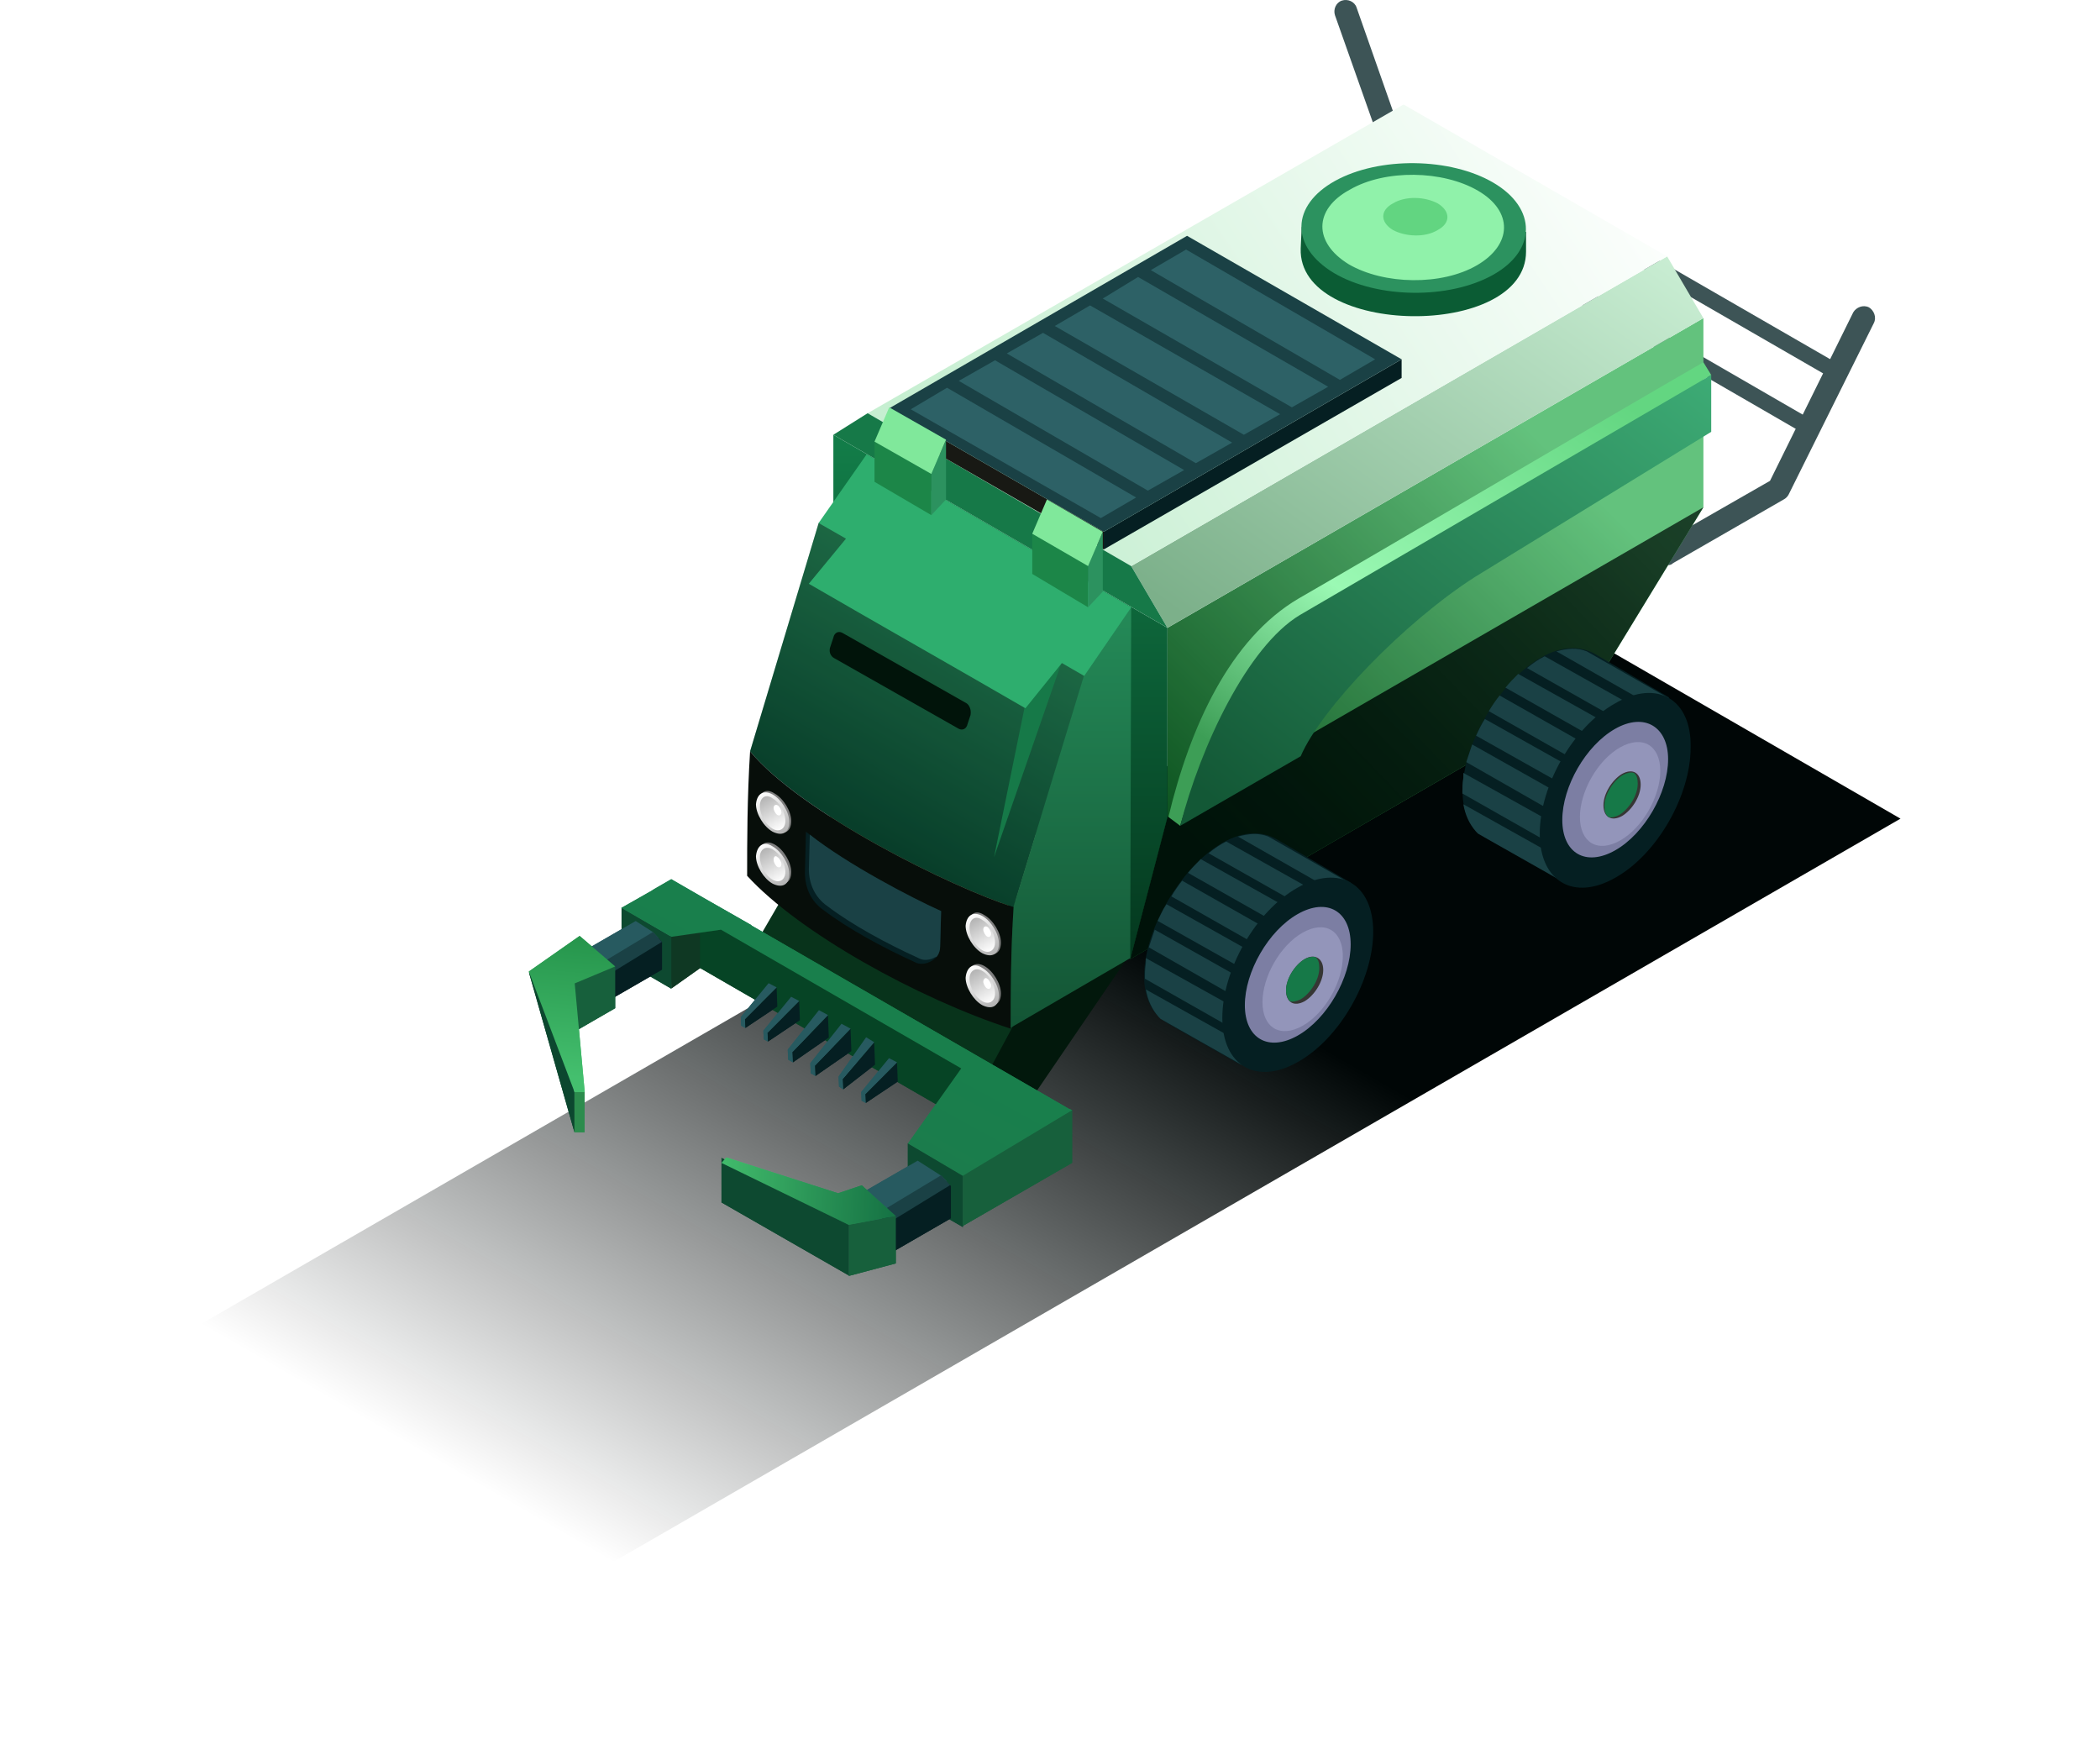 <svg width="346" height="290" viewBox="0 0 346 290" fill="none" xmlns="http://www.w3.org/2000/svg">
<g filter="url(#filter0_f)">
<rect width="78.417" height="245.047" transform="matrix(0.866 0.5 -0.866 0.5 245.221 95.658)" fill="url(#paint0_linear)"/>
</g>
<path d="M186.835 156.233L170.025 180.888L125.197 154.271L137.805 137.181L186.835 156.233Z" fill="#02180C"/>
<path d="M173.788 156.233L160.536 180.888L125.197 154.271L135.136 137.181L173.788 156.233Z" fill="#08331B"/>
<path d="M302.607 62.584C303.091 62.584 303.576 62.423 303.737 61.938C304.06 61.292 303.898 60.485 303.253 60.162L236.906 21.896C236.26 21.574 235.453 21.735 235.13 22.381C234.808 23.027 234.969 23.834 235.615 24.157L301.961 62.423C302.123 62.584 302.446 62.584 302.607 62.584Z" fill="#3D5456"/>
<path d="M297.926 71.626C298.41 71.626 298.894 71.464 299.056 70.98C299.379 70.334 299.217 69.527 298.572 69.204L239.651 35.136C239.005 34.813 238.198 34.975 237.875 35.62C237.552 36.266 237.713 37.074 238.359 37.397L297.28 71.464C297.603 71.626 297.764 71.626 297.926 71.626Z" fill="#3D5456"/>
<path d="M223.508 71.303C223.831 71.303 224.153 71.303 224.476 70.98L242.718 60.485C243.525 60.001 243.848 59.032 243.525 58.225L223.508 1.23C223.185 0.261 222.055 -0.223 221.086 0.1C220.118 0.423 219.633 1.553 219.956 2.521L239.65 58.225L222.701 67.912C221.732 68.397 221.409 69.527 222.055 70.496C222.216 70.98 222.862 71.303 223.508 71.303Z" fill="#3D5456"/>
<path d="M274.68 93.1C275.003 93.1 275.326 93.1 275.649 92.777L293.89 82.282C294.213 82.121 294.536 81.798 294.697 81.475L308.741 53.219C309.226 52.251 308.741 51.12 307.934 50.636C306.966 50.152 305.836 50.636 305.351 51.443L291.63 79.214L273.873 89.386C272.904 89.871 272.582 91.001 273.227 91.969C273.389 92.777 274.034 93.1 274.68 93.1Z" fill="#3D5456"/>
<path fill-rule="evenodd" clip-rule="evenodd" d="M186.218 158.006L192.352 134.595V103.433L280.653 52.412V83.574L261.927 114.251L186.218 158.006Z" fill="url(#paint1_linear)"/>
<path fill-rule="evenodd" clip-rule="evenodd" d="M186.218 158.006L192.352 134.595V103.433L280.653 52.412V83.574L261.927 114.251L186.218 158.006Z" fill="black" fill-opacity="0.2"/>
<path fill-rule="evenodd" clip-rule="evenodd" d="M186.218 158.006L192.352 134.595L280.653 83.574L261.927 114.251L186.218 158.006Z" fill="url(#paint2_linear)"/>
<path fill-rule="evenodd" clip-rule="evenodd" d="M186.218 158.006L192.352 134.595V103.433L137.305 71.626V129.751L186.218 158.006Z" fill="url(#paint3_linear)"/>
<path fill-rule="evenodd" clip-rule="evenodd" d="M280.653 52.412L192.352 103.433L186.379 93.261L274.68 42.24L280.653 52.412Z" fill="url(#paint4_linear)"/>
<path fill-rule="evenodd" clip-rule="evenodd" d="M177.501 142.506L158.937 153.324L132.14 137.985L151.188 127.329L177.501 142.506Z" fill="#78764C"/>
<path fill-rule="evenodd" clip-rule="evenodd" d="M177.501 141.376L158.937 152.355L132.14 137.017L151.188 126.36L177.501 141.376Z" fill="#9E9C73"/>
<path fill-rule="evenodd" clip-rule="evenodd" d="M123.584 123.777L134.884 86.157L142.794 81.798L181.214 103.918L178.631 111.345L167.008 149.449C156.838 146.22 131.979 133.949 123.584 123.777Z" fill="url(#paint5_linear)"/>
<path fill-rule="evenodd" clip-rule="evenodd" d="M123.584 123.777L134.884 86.157L142.794 81.798L181.214 103.918L178.631 111.345L167.008 149.449C156.838 146.22 131.979 133.949 123.584 123.777Z" fill="black" fill-opacity="0.2"/>
<path fill-rule="evenodd" clip-rule="evenodd" d="M281.944 61.777L216.728 101.819C207.526 107.147 198.002 123.615 194.451 136.048L192.514 134.595C196.065 119.74 202.683 105.209 213.983 98.589C228.028 90.516 266.609 67.751 280.653 59.678L281.944 61.777Z" fill="url(#paint6_linear)"/>
<path fill-rule="evenodd" clip-rule="evenodd" d="M281.944 61.777L214.145 101.334C205.589 106.501 197.841 122.808 194.451 136.048L214.306 124.584C217.696 116.673 231.418 102.464 243.04 95.037L281.944 71.141V61.777Z" fill="url(#paint7_linear)"/>
<path fill-rule="evenodd" clip-rule="evenodd" d="M159.26 115.866L138.758 104.241C138.113 103.918 137.467 104.241 137.305 105.048L136.821 106.501C136.498 107.308 136.821 108.116 137.467 108.439L157.968 120.064C158.614 120.386 159.26 120.064 159.421 119.256L159.905 117.803C160.067 116.996 159.744 116.189 159.26 115.866Z" fill="#01140A"/>
<path fill-rule="evenodd" clip-rule="evenodd" d="M123.1 144.282C123.1 138.631 123.1 131.527 123.584 123.777C123.746 122.001 123.746 121.84 123.584 123.777C131.979 133.949 156.838 146.22 167.008 149.449C166.524 157.038 166.524 163.98 166.524 169.47C151.188 164.465 131.656 153.647 123.1 144.282Z" fill="#070E0A"/>
<path fill-rule="evenodd" clip-rule="evenodd" d="M162.165 150.741C163.618 151.548 164.91 153.647 164.91 155.262C164.91 157.038 163.78 157.683 162.165 156.876C160.713 156.069 159.421 153.97 159.421 152.355C159.583 150.579 160.713 149.772 162.165 150.741Z" fill="#7F7F7F"/>
<path fill-rule="evenodd" clip-rule="evenodd" d="M161.843 150.902C163.296 151.709 164.587 153.808 164.587 155.422C164.587 157.199 163.457 157.844 161.843 157.037C160.39 156.23 159.099 154.131 159.099 152.516C159.26 150.74 160.39 150.094 161.843 150.902Z" fill="url(#paint8_linear)"/>
<path fill-rule="evenodd" clip-rule="evenodd" d="M161.842 151.548C162.972 152.194 163.941 153.808 163.941 155.262C163.941 156.553 162.972 157.199 161.842 156.553C160.712 155.907 159.744 154.293 159.744 152.84C159.744 151.387 160.712 150.741 161.842 151.548Z" fill="url(#paint9_linear)"/>
<path fill-rule="evenodd" clip-rule="evenodd" d="M162.65 152.678C162.973 152.84 163.295 153.486 163.295 153.808C163.295 154.293 162.973 154.454 162.65 154.293C162.327 154.131 162.004 153.486 162.004 153.163C162.004 152.678 162.327 152.517 162.65 152.678Z" fill="white"/>
<path fill-rule="evenodd" clip-rule="evenodd" d="M162.165 159.137C163.618 159.944 164.91 162.043 164.91 163.657C164.91 165.433 163.78 166.079 162.165 165.272C160.713 164.465 159.421 162.366 159.421 160.751C159.583 159.137 160.713 158.329 162.165 159.137Z" fill="#7F7F7F"/>
<path fill-rule="evenodd" clip-rule="evenodd" d="M161.843 159.459C163.296 160.266 164.587 162.365 164.587 163.98C164.587 165.756 163.457 166.402 161.843 165.595C160.39 164.787 159.099 162.688 159.099 161.074C159.26 159.298 160.39 158.49 161.843 159.459Z" fill="url(#paint10_linear)"/>
<path fill-rule="evenodd" clip-rule="evenodd" d="M161.842 159.944C162.972 160.59 163.941 162.204 163.941 163.657C163.941 164.949 162.972 165.595 161.842 164.949C160.712 164.303 159.744 162.689 159.744 161.236C159.744 159.944 160.712 159.298 161.842 159.944Z" fill="url(#paint11_linear)"/>
<path fill-rule="evenodd" clip-rule="evenodd" d="M162.65 161.236C162.973 161.397 163.295 162.043 163.295 162.366C163.295 162.85 162.973 163.012 162.65 162.85C162.327 162.689 162.004 162.043 162.004 161.72C162.004 161.397 162.327 160.913 162.65 161.236Z" fill="white"/>
<path fill-rule="evenodd" clip-rule="evenodd" d="M127.62 130.72C129.073 131.527 130.364 133.626 130.364 135.241C130.364 137.017 129.234 137.663 127.62 136.855C126.167 136.048 124.876 133.949 124.876 132.334C125.037 130.558 126.167 129.751 127.62 130.72Z" fill="#7F7F7F"/>
<path fill-rule="evenodd" clip-rule="evenodd" d="M127.298 130.881C128.751 131.688 130.042 133.787 130.042 135.402C130.042 137.178 128.912 137.823 127.298 137.016C125.845 136.209 124.554 134.11 124.554 132.495C124.715 130.719 125.845 130.073 127.298 130.881Z" fill="url(#paint12_linear)"/>
<path fill-rule="evenodd" clip-rule="evenodd" d="M127.297 131.527C128.427 132.173 129.396 133.788 129.396 135.241C129.396 136.532 128.427 137.178 127.297 136.532C126.167 135.886 125.198 134.272 125.198 132.819C125.198 131.366 126.167 130.72 127.297 131.527Z" fill="url(#paint13_linear)"/>
<path fill-rule="evenodd" clip-rule="evenodd" d="M128.104 132.657C128.427 132.819 128.75 133.465 128.75 133.788C128.75 134.272 128.427 134.433 128.104 134.272C127.781 134.11 127.459 133.465 127.459 133.142C127.459 132.657 127.781 132.496 128.104 132.657Z" fill="white"/>
<path fill-rule="evenodd" clip-rule="evenodd" d="M127.62 139.116C129.073 139.923 130.364 142.022 130.364 143.636C130.364 145.413 129.234 146.058 127.62 145.251C126.167 144.444 124.876 142.345 124.876 140.73C125.037 139.116 126.167 138.308 127.62 139.116Z" fill="#7F7F7F"/>
<path fill-rule="evenodd" clip-rule="evenodd" d="M127.298 139.438C128.751 140.245 130.042 142.344 130.042 143.959C130.042 145.735 128.912 146.381 127.298 145.574C125.845 144.766 124.554 142.667 124.554 141.053C124.715 139.277 125.845 138.469 127.298 139.438Z" fill="url(#paint14_linear)"/>
<path fill-rule="evenodd" clip-rule="evenodd" d="M127.297 139.923C128.427 140.569 129.396 142.183 129.396 143.636C129.396 144.928 128.427 145.574 127.297 144.928C126.167 144.282 125.198 142.668 125.198 141.215C125.198 139.923 126.167 139.277 127.297 139.923Z" fill="url(#paint15_linear)"/>
<path fill-rule="evenodd" clip-rule="evenodd" d="M128.104 141.215C128.427 141.376 128.75 142.022 128.75 142.345C128.75 142.829 128.427 142.991 128.104 142.829C127.781 142.668 127.459 142.022 127.459 141.699C127.459 141.053 127.781 140.892 128.104 141.215Z" fill="white"/>
<path fill-rule="evenodd" clip-rule="evenodd" d="M174.918 109.084L163.779 141.214L168.784 116.673L174.918 109.084Z" fill="#167948"/>
<path fill-rule="evenodd" clip-rule="evenodd" d="M132.624 143.798L132.786 137.017C138.92 142.022 149.735 147.834 155.062 150.095L154.901 155.907C154.901 156.876 154.417 157.845 153.448 158.329C152.641 158.814 151.511 158.975 150.704 158.491C145.377 156.069 139.727 153.001 135.691 149.933C133.593 148.48 132.624 146.22 132.624 143.798Z" fill="#051F22"/>
<path fill-rule="evenodd" clip-rule="evenodd" d="M133.27 143.152L133.431 137.501C139.565 142.345 150.058 147.834 155.062 150.095L154.901 155.907C154.901 156.553 154.74 157.038 154.417 157.522C154.255 157.683 154.255 157.683 154.094 157.683C153.287 158.168 152.157 158.329 151.35 157.845C146.023 155.423 140.373 152.355 136.337 149.288C134.238 147.834 133.27 145.574 133.27 143.152Z" fill="#1A4145"/>
<path fill-rule="evenodd" clip-rule="evenodd" d="M222.539 145.413L204.459 175.444L192.514 168.663C180.407 161.881 198.486 131.366 210.432 138.308L222.539 145.413Z" fill="#051F22"/>
<path fill-rule="evenodd" clip-rule="evenodd" d="M221.248 147.673L203.975 137.824C205.751 137.34 207.365 137.178 208.979 137.824L222.539 145.574L221.248 147.673Z" fill="#1A4145"/>
<path fill-rule="evenodd" clip-rule="evenodd" d="M218.826 151.709L199.132 140.569C200.101 139.761 201.069 139.116 202.038 138.631L220.44 148.965L218.826 151.709Z" fill="#1A4145"/>
<path fill-rule="evenodd" clip-rule="evenodd" d="M218.019 153.163L215.113 154.777L195.742 143.798C196.388 142.991 197.195 142.183 197.841 141.537L218.019 152.84V153.163Z" fill="#1A4145"/>
<path fill-rule="evenodd" clip-rule="evenodd" d="M215.275 156.715L212.046 158.491L192.998 147.673C193.482 146.866 194.128 145.897 194.774 145.09L215.275 156.715Z" fill="#1A4145"/>
<path fill-rule="evenodd" clip-rule="evenodd" d="M212.046 160.105L208.818 161.881L190.738 151.709C191.222 150.741 191.545 149.933 192.191 148.965L212.046 160.105Z" fill="#1A4145"/>
<path fill-rule="evenodd" clip-rule="evenodd" d="M209.463 163.98L206.235 165.756L189.285 156.069C189.608 155.1 189.931 154.131 190.254 153.162L209.463 163.98Z" fill="#1A4145"/>
<path fill-rule="evenodd" clip-rule="evenodd" d="M207.365 170.923L206.558 171.407L188.64 161.235C188.64 160.428 188.64 159.621 188.801 158.652C188.801 158.491 188.801 158.329 188.801 158.168V158.006V157.845L208.495 168.824L207.365 170.923Z" fill="#1A4145"/>
<path fill-rule="evenodd" clip-rule="evenodd" d="M204.621 175.444L191.222 167.855C191.061 167.694 191.061 167.694 190.899 167.532C189.769 166.241 189.124 164.788 188.801 163.012L206.396 172.861L204.621 175.444Z" fill="#1A4145"/>
<path fill-rule="evenodd" clip-rule="evenodd" d="M213.822 146.22C206.881 150.095 201.392 159.782 201.392 167.694C201.392 175.605 207.042 178.834 213.822 174.959C220.763 171.084 226.252 161.397 226.252 153.485C226.252 145.574 220.602 142.345 213.822 146.22Z" fill="#051F22"/>
<path fill-rule="evenodd" clip-rule="evenodd" d="M213.822 150.579C208.979 153.324 205.105 160.105 205.105 165.595C205.105 171.085 208.979 173.345 213.822 170.6C218.665 167.855 222.539 161.074 222.539 155.584C222.539 150.095 218.665 147.834 213.822 150.579Z" fill="#7C7EA3"/>
<path fill-rule="evenodd" clip-rule="evenodd" d="M214.629 153.647C210.916 155.746 208.011 160.913 208.011 165.11C208.011 169.308 210.916 171.084 214.629 168.986C218.342 166.887 221.248 161.72 221.248 157.522C221.248 153.324 218.342 151.548 214.629 153.647Z" fill="#9395BA"/>
<path fill-rule="evenodd" clip-rule="evenodd" d="M214.952 158.006C213.338 158.975 211.885 161.236 211.885 163.173C211.885 165.111 213.176 165.918 214.952 164.949C216.566 163.98 218.019 161.72 218.019 159.782C218.019 157.845 216.566 157.038 214.952 158.006Z" fill="#363634"/>
<path fill-rule="evenodd" clip-rule="evenodd" d="M212.531 164.949C213.015 165.11 213.661 164.949 214.306 164.626C215.921 163.657 217.374 161.397 217.374 159.459C217.374 158.652 217.212 158.006 216.728 157.683C216.244 157.522 215.598 157.683 214.952 158.006C213.338 158.975 211.885 161.235 211.885 163.173C211.885 163.98 212.208 164.626 212.531 164.949Z" fill="#167948"/>
<path fill-rule="evenodd" clip-rule="evenodd" d="M275.003 114.897L256.923 144.928L244.977 138.147C232.87 131.366 250.95 100.85 262.896 107.793L275.003 114.897Z" fill="#051F22"/>
<path fill-rule="evenodd" clip-rule="evenodd" d="M273.712 117.157L256.439 107.308C258.215 106.824 259.829 106.662 261.443 107.308L275.003 115.058L273.712 117.157Z" fill="#1A4145"/>
<path fill-rule="evenodd" clip-rule="evenodd" d="M271.29 121.194L251.596 110.053C252.564 109.246 253.533 108.6 254.502 108.116L272.904 118.449L271.29 121.194Z" fill="#1A4145"/>
<path fill-rule="evenodd" clip-rule="evenodd" d="M270.322 122.647L267.416 124.261L248.045 113.282C248.691 112.475 249.498 111.668 250.143 111.022L270.322 122.324V122.647Z" fill="#1A4145"/>
<path fill-rule="evenodd" clip-rule="evenodd" d="M267.577 126.199L264.349 127.975L245.3 117.157C245.784 116.35 246.43 115.381 247.076 114.574L267.577 126.199Z" fill="#1A4145"/>
<path fill-rule="evenodd" clip-rule="evenodd" d="M264.51 129.59L261.282 131.366L243.202 121.194C243.686 120.225 244.009 119.418 244.655 118.449L264.51 129.59Z" fill="#1A4145"/>
<path fill-rule="evenodd" clip-rule="evenodd" d="M261.766 133.465L258.538 135.241L241.588 125.553C241.911 124.584 242.233 123.616 242.556 122.647L261.766 133.465Z" fill="#1A4145"/>
<path fill-rule="evenodd" clip-rule="evenodd" d="M259.667 140.407L258.86 140.892L240.942 130.72C240.942 129.912 240.942 129.105 241.103 128.136C241.103 127.975 241.103 127.813 241.103 127.652V127.491V127.329L260.797 138.308L259.667 140.407Z" fill="#1A4145"/>
<path fill-rule="evenodd" clip-rule="evenodd" d="M256.923 144.928L243.525 137.339C243.363 137.178 243.363 137.178 243.202 137.017C242.072 135.725 241.426 134.272 241.103 132.496L258.699 142.345L256.923 144.928Z" fill="#1A4145"/>
<path fill-rule="evenodd" clip-rule="evenodd" d="M266.124 115.866C259.183 119.741 253.694 129.428 253.694 137.34C253.694 145.251 259.344 148.48 266.124 144.605C273.066 140.73 278.554 131.043 278.554 123.131C278.716 115.22 273.066 111.829 266.124 115.866Z" fill="#051F22"/>
<path fill-rule="evenodd" clip-rule="evenodd" d="M266.124 120.063C261.281 122.808 257.407 129.59 257.407 135.079C257.407 140.569 261.281 142.829 266.124 140.084C270.967 137.34 274.841 130.558 274.841 125.069C274.841 119.741 270.967 117.319 266.124 120.063Z" fill="#7C7EA3"/>
<path fill-rule="evenodd" clip-rule="evenodd" d="M266.931 123.131C263.218 125.23 260.313 130.397 260.313 134.595C260.313 138.793 263.218 140.569 266.931 138.47C270.644 136.371 273.55 131.204 273.55 127.006C273.55 122.808 270.644 121.032 266.931 123.131Z" fill="#9395BA"/>
<path fill-rule="evenodd" clip-rule="evenodd" d="M267.254 127.491C265.64 128.459 264.187 130.72 264.187 132.657C264.187 134.595 265.478 135.402 267.254 134.433C268.868 133.465 270.321 131.204 270.321 129.267C270.321 127.329 269.03 126.522 267.254 127.491Z" fill="#363634"/>
<path fill-rule="evenodd" clip-rule="evenodd" d="M264.994 134.595C265.478 134.756 266.124 134.595 266.77 134.272C268.384 133.303 269.837 131.043 269.837 129.105C269.837 128.298 269.675 127.652 269.191 127.329C268.707 127.168 268.061 127.329 267.415 127.652C265.801 128.621 264.348 130.881 264.348 132.819C264.348 133.626 264.51 134.11 264.994 134.595Z" fill="#167948"/>
<path fill-rule="evenodd" clip-rule="evenodd" d="M274.68 42.24L186.379 93.261L142.955 68.074L231.256 17.214L274.68 42.24Z" fill="url(#paint16_linear)"/>
<path fill-rule="evenodd" clip-rule="evenodd" d="M137.305 71.626L192.352 103.433L186.379 93.261L142.955 68.074L137.305 71.626Z" fill="#167948"/>
<path fill-rule="evenodd" clip-rule="evenodd" d="M166.524 169.308C166.524 163.819 166.524 156.876 167.008 149.287L178.631 111.183L186.379 99.881L186.218 157.845L166.524 169.308Z" fill="url(#paint17_linear)"/>
<path fill-rule="evenodd" clip-rule="evenodd" d="M214.468 37.397L251.435 38.204V41.433C251.435 55.964 213.822 55.48 214.306 40.949L214.468 37.397Z" fill="#0B5C34"/>
<path fill-rule="evenodd" clip-rule="evenodd" d="M219.794 44.985C226.897 49.183 238.681 49.345 245.946 45.308C253.21 41.272 253.21 34.329 246.107 30.131C239.004 25.933 227.22 25.772 219.956 29.808C212.692 33.844 212.53 40.626 219.794 44.985Z" fill="#2C925F"/>
<path fill-rule="evenodd" clip-rule="evenodd" d="M222.216 43.532C228.028 46.923 237.552 47.084 243.363 43.693C249.175 40.303 249.336 34.813 243.525 31.422C237.713 28.032 228.189 27.87 222.378 31.261C216.405 34.49 216.405 39.98 222.216 43.532Z" fill="#90F2AA"/>
<path fill-rule="evenodd" clip-rule="evenodd" d="M229.48 37.881C231.579 39.011 234.808 39.173 236.906 37.881C239.005 36.751 239.005 34.813 236.906 33.522C234.808 32.391 231.579 32.23 229.48 33.522C227.382 34.652 227.382 36.589 229.48 37.881Z" fill="#62D581"/>
<path fill-rule="evenodd" clip-rule="evenodd" d="M181.86 90.516V87.61L230.934 59.193V62.261L181.86 90.516Z" fill="#051F22"/>
<path fill-rule="evenodd" clip-rule="evenodd" d="M181.86 90.516V87.61L146.507 67.266V70.173L181.86 90.516Z" fill="#181914"/>
<path fill-rule="evenodd" clip-rule="evenodd" d="M230.934 59.193L181.86 87.61L146.507 67.266L195.581 38.85L230.934 59.193Z" fill="#1A4145"/>
<path fill-rule="evenodd" clip-rule="evenodd" d="M226.575 59.194L220.764 62.584L189.608 44.501L195.42 41.11L226.575 59.194Z" fill="#2D6166"/>
<path fill-rule="evenodd" clip-rule="evenodd" d="M218.827 63.714L212.854 67.105L181.698 49.183L187.51 45.631L218.827 63.714Z" fill="#2D6166"/>
<path fill-rule="evenodd" clip-rule="evenodd" d="M210.917 68.235L204.944 71.626L173.789 53.704L179.6 50.313L210.917 68.235Z" fill="#2D6166"/>
<path fill-rule="evenodd" clip-rule="evenodd" d="M203.007 72.917L197.034 76.308L165.879 58.225L171.851 54.834L203.007 72.917Z" fill="#2D6166"/>
<path fill-rule="evenodd" clip-rule="evenodd" d="M195.097 77.438L189.124 80.829L157.968 62.746L163.941 59.355L195.097 77.438Z" fill="#2D6166"/>
<path fill-rule="evenodd" clip-rule="evenodd" d="M187.187 81.959L181.376 85.35L150.059 67.428L156.032 63.876L187.187 81.959Z" fill="#2D6166"/>
<path fill-rule="evenodd" clip-rule="evenodd" d="M178.631 111.345L186.379 100.043L142.794 74.855L134.884 86.157C136.389 87.017 137.893 87.878 139.395 88.738L133.27 96.168C138.839 99.397 144.973 102.909 151.108 106.42C157.242 109.932 163.376 113.444 168.945 116.673L174.957 109.222C176.182 109.929 177.406 110.637 178.631 111.345Z" fill="#3AD98A"/>
<path fill-rule="evenodd" clip-rule="evenodd" d="M178.631 111.345L186.379 100.043L142.794 74.855L134.884 86.157C136.389 87.017 137.893 87.878 139.395 88.738L133.27 96.168C138.839 99.397 144.973 102.909 151.108 106.42C157.242 109.932 163.376 113.444 168.945 116.673L174.957 109.222C176.182 109.929 177.406 110.637 178.631 111.345Z" fill="black" fill-opacity="0.2"/>
<path fill-rule="evenodd" clip-rule="evenodd" d="M179.276 100.043V93.261L170.075 87.933V94.553L179.276 100.043Z" fill="#1C8648"/>
<path fill-rule="evenodd" clip-rule="evenodd" d="M181.698 87.61L179.276 93.261V100.043L181.698 97.459V87.61Z" fill="#2C925F"/>
<path fill-rule="evenodd" clip-rule="evenodd" d="M181.698 87.61L179.276 93.261L170.075 87.933L172.496 82.282L181.698 87.61Z" fill="#80E89B"/>
<path fill-rule="evenodd" clip-rule="evenodd" d="M153.448 84.865V78.084L144.085 72.756V79.376L153.448 84.865Z" fill="#1C8648"/>
<path fill-rule="evenodd" clip-rule="evenodd" d="M155.87 72.433L153.448 78.084V84.865L155.87 82.282V72.433Z" fill="#2C925F"/>
<path fill-rule="evenodd" clip-rule="evenodd" d="M155.87 72.433L153.448 78.084L144.085 72.756L146.507 67.105L155.87 72.433Z" fill="#80E89B"/>
<path d="M110.386 153.71L117.203 150.153L115.508 159.378L110.628 162.833L110.386 153.71Z" fill="#0F3823"/>
<rect width="8.583" height="10.479" transform="matrix(1.19249e-08 1 -0.866 -0.5 158.654 193.578)" fill="#0D4930"/>
<path d="M110.605 154.312L110.605 162.884L102.41 158.122L102.41 149.542L110.605 154.312Z" fill="#0D4930"/>
<rect width="8.583" height="67.076" transform="matrix(1.19249e-08 1 -0.866 -0.5 173.411 184.413)" fill="#064425"/>
<path d="M158.654 193.18L176.645 182.873L176.645 191.575L158.654 201.962L158.654 193.18Z" fill="#17603C"/>
<path d="M145.112 200.839L155.731 194.568L156.675 195.376L156.675 200.712L145.112 207.388L145.112 200.839Z" fill="#051F22"/>
<path d="M144.327 201.295L139.03 198.237L151.199 191.212L155.174 193.759L156.018 194.639L144.327 201.295Z" fill="#275A60"/>
<path d="M145.769 199.215L155.066 193.617L156.536 195.248L146.929 201.138L145.769 199.215Z" fill="#1A4145"/>
<path d="M142.668 181.714L142.588 180.229L141.895 179.904L141.96 181.333L142.668 181.714Z" fill="#275A60"/>
<path d="M142.592 180.24L147.796 175.017L147.917 178.181L142.659 181.697L142.592 180.24Z" fill="#051F22"/>
<path d="M142.601 180.23L141.895 179.904L146.477 174.323L147.808 175.017L142.601 180.23Z" fill="#275A60"/>
<path d="M138.952 179.474L138.86 177.74L138.164 177.356L138.24 179.023L138.952 179.474Z" fill="#275A60"/>
<path d="M138.864 177.754L144.031 171.702L144.176 175.393L138.942 179.453L138.864 177.754Z" fill="#051F22"/>
<path d="M138.873 177.742L138.164 177.357L142.705 170.882L144.042 171.702L138.873 177.742Z" fill="#275A60"/>
<path fill-rule="evenodd" clip-rule="evenodd" d="M118.79 153.161L158.375 176.015L149.599 188.379L158.626 193.712L176.65 182.886L176.111 182.666L123.772 152.447L123.844 152.437L115.868 147.884L110.599 144.842L107.49 146.637L107.517 146.653L102.376 149.573L110.622 154.333L118.79 153.161Z" fill="url(#paint18_linear)"/>
<path d="M139.84 201.741L147.6 200.33L147.6 208.137L139.84 210.206L139.84 201.741Z" fill="#17603C"/>
<path d="M139.84 201.752L139.84 210.119L118.876 198.098L118.876 190.752L139.84 201.752Z" fill="#0D4930"/>
<path d="M134.377 177.272L134.284 175.539L133.504 175.159L133.58 176.826L134.377 177.272Z" fill="#275A60"/>
<path d="M134.288 175.553L140.133 169.469L140.275 173.161L134.366 177.252L134.288 175.553Z" fill="#051F22"/>
<path d="M134.299 175.541L133.504 175.159L138.648 168.657L140.147 169.469L134.299 175.541Z" fill="#275A60"/>
<path d="M130.661 175.031L130.567 173.298L129.787 172.918L129.863 174.585L130.661 175.031Z" fill="#275A60"/>
<path d="M130.571 173.312L136.416 167.228L136.559 170.92L130.649 175.011L130.571 173.312Z" fill="#051F22"/>
<path d="M130.582 173.3L129.787 172.918L134.931 166.416L136.43 167.229L130.582 173.3Z" fill="#275A60"/>
<path d="M126.544 171.604L126.464 170.118L125.771 169.793L125.836 171.223L126.544 171.604Z" fill="#275A60"/>
<path d="M126.468 170.13L131.672 164.907L131.793 168.071L126.535 171.586L126.468 170.13Z" fill="#051F22"/>
<path d="M126.477 170.12L125.771 169.794L130.353 164.213L131.684 164.907L126.477 170.12Z" fill="#275A60"/>
<path d="M122.828 169.363L122.747 167.878L122.054 167.553L122.119 168.982L122.828 169.363Z" fill="#275A60"/>
<path d="M122.751 167.889L127.955 162.666L128.076 165.83L122.818 169.346L122.751 167.889Z" fill="#051F22"/>
<path d="M122.76 167.879L122.055 167.553L126.636 161.972L127.967 162.666L122.76 167.879Z" fill="#275A60"/>
<path d="M147.599 200.33L141.988 195.271L138.086 196.582L119.68 190.685L118.876 191.578L139.828 201.783L147.599 200.33Z" fill="url(#paint19_linear)"/>
<path d="M147.599 200.33L141.988 195.271L138.086 196.582L119.68 190.685L118.876 191.578L139.828 201.783L147.599 200.33Z" fill="black" fill-opacity="0.2"/>
<path d="M99.484 159.501L108.467 154.481L109.079 155.185L109.079 159.755L99.484 165.295L99.484 159.501Z" fill="#051F22"/>
<path d="M98.831 160.227L94.425 157.684L104.737 151.731L107.595 153.563L108.513 154.573L98.831 160.227Z" fill="#275A60"/>
<path d="M98.299 159.131L107.597 153.533L109.067 155.165L99.46 161.054L98.299 159.131Z" fill="#1A4145"/>
<path d="M92.543 162.106L101.365 159.212L101.364 166.095L93.522 170.623L92.543 162.106Z" fill="#17603C"/>
<path d="M87.143 160.187L94.646 186.531V180.013L92.154 165.075L87.143 160.187Z" fill="#0C472F"/>
<path fill-rule="evenodd" clip-rule="evenodd" d="M87.131 160.051L87.13 160.051L95.504 154.19L101.365 159.214L94.692 162.005L96.341 179.917H94.666L87.13 160.051L87.131 160.051Z" fill="url(#paint20_linear)"/>
<rect x="94.647" y="179.917" width="1.675" height="6.614" fill="#2C8C4D"/>
<path d="M110.386 153.71L117.203 150.153L115.508 159.378L110.628 162.833L110.386 153.71Z" fill="#0F3823"/>
<rect width="8.583" height="10.479" transform="matrix(1.19249e-08 1 -0.866 -0.5 158.654 193.578)" fill="#0D4930"/>
<path d="M110.605 154.312L110.605 162.884L102.41 158.122L102.41 149.542L110.605 154.312Z" fill="#0D4930"/>
<rect width="8.583" height="67.076" transform="matrix(1.19249e-08 1 -0.866 -0.5 173.411 184.413)" fill="#064425"/>
<path d="M158.654 193.18L176.645 182.873L176.645 191.575L158.654 201.962L158.654 193.18Z" fill="#17603C"/>
<path d="M145.112 200.839L155.731 194.568L156.675 195.376L156.675 200.712L145.112 207.388L145.112 200.839Z" fill="#051F22"/>
<path d="M144.327 201.295L139.03 198.237L151.199 191.212L155.174 193.759L156.018 194.639L144.327 201.295Z" fill="#275A60"/>
<path d="M145.769 199.215L155.066 193.617L156.536 195.248L146.929 201.138L145.769 199.215Z" fill="#1A4145"/>
<path d="M142.668 181.714L142.588 180.229L141.895 179.904L141.96 181.333L142.668 181.714Z" fill="#275A60"/>
<path d="M142.592 180.24L147.796 175.017L147.917 178.181L142.659 181.697L142.592 180.24Z" fill="#051F22"/>
<path d="M142.601 180.23L141.895 179.904L146.477 174.323L147.808 175.017L142.601 180.23Z" fill="#275A60"/>
<path d="M138.952 179.474L138.86 177.74L138.164 177.356L138.24 179.023L138.952 179.474Z" fill="#275A60"/>
<path d="M138.864 177.754L144.031 171.702L144.176 175.393L138.942 179.453L138.864 177.754Z" fill="#051F22"/>
<path d="M138.873 177.742L138.164 177.357L142.705 170.882L144.042 171.702L138.873 177.742Z" fill="#275A60"/>
<path fill-rule="evenodd" clip-rule="evenodd" d="M118.79 153.161L158.375 176.015L149.599 188.379L158.626 193.712L176.65 182.886L176.111 182.666L123.772 152.447L123.844 152.437L115.868 147.884L110.599 144.842L107.49 146.637L107.517 146.653L102.376 149.573L110.622 154.333L118.79 153.161Z" fill="url(#paint21_linear)"/>
<path d="M139.84 201.741L147.6 200.33L147.6 208.137L139.84 210.206L139.84 201.741Z" fill="#17603C"/>
<path d="M139.84 201.752L139.84 210.119L118.876 198.098L118.876 190.752L139.84 201.752Z" fill="#0D4930"/>
<path d="M134.377 177.272L134.284 175.539L133.504 175.159L133.58 176.826L134.377 177.272Z" fill="#275A60"/>
<path d="M134.288 175.553L140.133 169.469L140.275 173.161L134.366 177.252L134.288 175.553Z" fill="#051F22"/>
<path d="M134.299 175.541L133.504 175.159L138.648 168.657L140.147 169.469L134.299 175.541Z" fill="#275A60"/>
<path d="M130.661 175.031L130.567 173.298L129.787 172.918L129.863 174.585L130.661 175.031Z" fill="#275A60"/>
<path d="M130.571 173.312L136.416 167.228L136.559 170.92L130.649 175.011L130.571 173.312Z" fill="#051F22"/>
<path d="M130.582 173.3L129.787 172.918L134.931 166.416L136.43 167.229L130.582 173.3Z" fill="#275A60"/>
<path d="M126.544 171.604L126.464 170.118L125.771 169.793L125.836 171.223L126.544 171.604Z" fill="#275A60"/>
<path d="M126.468 170.13L131.672 164.907L131.793 168.071L126.535 171.586L126.468 170.13Z" fill="#051F22"/>
<path d="M126.477 170.12L125.771 169.794L130.353 164.213L131.684 164.907L126.477 170.12Z" fill="#275A60"/>
<path d="M122.828 169.363L122.747 167.878L122.054 167.553L122.119 168.982L122.828 169.363Z" fill="#275A60"/>
<path d="M122.751 167.889L127.955 162.666L128.076 165.83L122.818 169.346L122.751 167.889Z" fill="#051F22"/>
<path d="M122.76 167.879L122.055 167.553L126.636 161.972L127.967 162.666L122.76 167.879Z" fill="#275A60"/>
<path d="M147.599 200.33L141.988 195.271L138.086 196.582L119.68 190.685L118.876 191.578L139.828 201.783L147.599 200.33Z" fill="url(#paint22_linear)"/>
<path d="M147.599 200.33L141.988 195.271L138.086 196.582L119.68 190.685L118.876 191.578L139.828 201.783L147.599 200.33Z" fill="black" fill-opacity="0.2"/>
<path d="M99.484 159.501L108.467 154.481L109.079 155.185L109.079 159.755L99.484 165.295L99.484 159.501Z" fill="#051F22"/>
<path d="M98.831 160.227L94.425 157.684L104.737 151.731L107.595 153.563L108.513 154.573L98.831 160.227Z" fill="#275A60"/>
<path d="M98.299 159.131L107.597 153.533L109.067 155.165L99.46 161.054L98.299 159.131Z" fill="#1A4145"/>
<path d="M92.543 162.106L101.365 159.212L101.364 166.095L93.522 170.623L92.543 162.106Z" fill="#17603C"/>
<path d="M87.143 160.187L94.646 186.531V180.013L92.154 165.075L87.143 160.187Z" fill="#0C472F"/>
<path fill-rule="evenodd" clip-rule="evenodd" d="M87.131 160.051L87.13 160.051L95.504 154.19L101.365 159.214L94.692 162.005L96.341 179.917H94.666L87.13 160.051L87.131 160.051Z" fill="url(#paint23_linear)"/>
<rect x="94.647" y="179.917" width="1.675" height="6.614" fill="#2C8C4D"/>
<defs>
<filter id="filter0_f" x="0.772" y="63.43" width="344.589" height="226.177" filterUnits="userSpaceOnUse" color-interpolation-filters="sRGB">
<feFlood flood-opacity="0" result="BackgroundImageFix"/>
<feBlend mode="normal" in="SourceGraphic" in2="BackgroundImageFix" result="shape"/>
<feGaussianBlur stdDeviation="16.114" result="effect1_foregroundBlur"/>
</filter>
<linearGradient id="paint0_linear" x1="39.209" y1="0" x2="39.209" y2="245.047" gradientUnits="userSpaceOnUse">
<stop offset="0.378" stop-color="#000606"/>
<stop offset="1" stop-color="#000606" stop-opacity="0"/>
</linearGradient>
<linearGradient id="paint1_linear" x1="233.435" y1="52.412" x2="172.415" y2="113.651" gradientUnits="userSpaceOnUse">
<stop stop-color="#7CF29C"/>
<stop offset="1" stop-color="#126B2A"/>
</linearGradient>
<linearGradient id="paint2_linear" x1="280.653" y1="67.471" x2="180.565" y2="163.596" gradientUnits="userSpaceOnUse">
<stop stop-color="#001209" stop-opacity="0.7"/>
<stop offset="0.802" stop-color="#001209"/>
</linearGradient>
<linearGradient id="paint3_linear" x1="164.829" y1="71.626" x2="164.829" y2="158.006" gradientUnits="userSpaceOnUse">
<stop offset="0.019" stop-color="#127C48"/>
<stop offset="0.982" stop-color="#04391F"/>
</linearGradient>
<linearGradient id="paint4_linear" x1="284.111" y1="22.38" x2="216.431" y2="117.001" gradientUnits="userSpaceOnUse">
<stop stop-color="#DAFBE3"/>
<stop offset="1" stop-color="#7CB08A"/>
</linearGradient>
<linearGradient id="paint5_linear" x1="168.101" y1="86.076" x2="131.542" y2="149.449" gradientUnits="userSpaceOnUse">
<stop offset="0.028" stop-color="#2C925F"/>
<stop offset="0.843" stop-color="#074831"/>
</linearGradient>
<linearGradient id="paint6_linear" x1="192.514" y1="122.088" x2="244.159" y2="49.597" gradientUnits="userSpaceOnUse">
<stop offset="0.043" stop-color="#3D9E56"/>
<stop offset="0.413" stop-color="#9BF9B4"/>
<stop offset="1" stop-color="#63D681"/>
</linearGradient>
<linearGradient id="paint7_linear" x1="278.884" y1="59.656" x2="213.072" y2="142.329" gradientUnits="userSpaceOnUse">
<stop stop-color="#3DAB75"/>
<stop offset="1" stop-color="#135836"/>
</linearGradient>
<linearGradient id="paint8_linear" x1="163.829" y1="157.295" x2="159.955" y2="150.585" gradientUnits="userSpaceOnUse">
<stop stop-color="#B2B2B2"/>
<stop offset="1" stop-color="white"/>
</linearGradient>
<linearGradient id="paint9_linear" x1="160.345" y1="151.26" x2="163.44" y2="156.62" gradientUnits="userSpaceOnUse">
<stop stop-color="#B2B2B2"/>
<stop offset="1" stop-color="white"/>
</linearGradient>
<linearGradient id="paint10_linear" x1="163.829" y1="165.818" x2="159.955" y2="159.108" gradientUnits="userSpaceOnUse">
<stop stop-color="#B2B2B2"/>
<stop offset="1" stop-color="white"/>
</linearGradient>
<linearGradient id="paint11_linear" x1="160.345" y1="159.783" x2="163.44" y2="165.143" gradientUnits="userSpaceOnUse">
<stop stop-color="#B2B2B2"/>
<stop offset="1" stop-color="white"/>
</linearGradient>
<linearGradient id="paint12_linear" x1="129.263" y1="137.274" x2="125.388" y2="130.564" gradientUnits="userSpaceOnUse">
<stop stop-color="#B2B2B2"/>
<stop offset="1" stop-color="white"/>
</linearGradient>
<linearGradient id="paint13_linear" x1="125.779" y1="131.239" x2="128.874" y2="136.599" gradientUnits="userSpaceOnUse">
<stop stop-color="#B2B2B2"/>
<stop offset="1" stop-color="white"/>
</linearGradient>
<linearGradient id="paint14_linear" x1="129.263" y1="145.797" x2="125.388" y2="139.087" gradientUnits="userSpaceOnUse">
<stop stop-color="#B2B2B2"/>
<stop offset="1" stop-color="white"/>
</linearGradient>
<linearGradient id="paint15_linear" x1="125.778" y1="139.762" x2="128.874" y2="145.122" gradientUnits="userSpaceOnUse">
<stop stop-color="#B2B2B2"/>
<stop offset="1" stop-color="white"/>
</linearGradient>
<linearGradient id="paint16_linear" x1="142.955" y1="93.261" x2="270.313" y2="7.924" gradientUnits="userSpaceOnUse">
<stop offset="0.13" stop-color="#C6EFD1"/>
<stop offset="0.952" stop-color="white"/>
</linearGradient>
<linearGradient id="paint17_linear" x1="176.452" y1="99.881" x2="176.452" y2="169.308" gradientUnits="userSpaceOnUse">
<stop offset="0.023" stop-color="#248957"/>
<stop offset="1" stop-color="#135535"/>
</linearGradient>
<linearGradient id="paint18_linear" x1="147.932" y1="193.712" x2="169.246" y2="154.868" gradientUnits="userSpaceOnUse">
<stop offset="0.101" stop-color="#1B7C4C"/>
<stop offset="1" stop-color="#16834D"/>
</linearGradient>
<linearGradient id="paint19_linear" x1="117.471" y1="190.454" x2="158.913" y2="193.128" gradientUnits="userSpaceOnUse">
<stop stop-color="#55EF89"/>
<stop offset="0.715" stop-color="#1C9156"/>
</linearGradient>
<linearGradient id="paint20_linear" x1="97.698" y1="154.71" x2="95.589" y2="177.59" gradientUnits="userSpaceOnUse">
<stop stop-color="#26954C"/>
<stop offset="1" stop-color="#44BF6E"/>
</linearGradient>
<linearGradient id="paint21_linear" x1="147.932" y1="193.712" x2="169.246" y2="154.868" gradientUnits="userSpaceOnUse">
<stop offset="0.101" stop-color="#1B7C4C"/>
<stop offset="1" stop-color="#16834D"/>
</linearGradient>
<linearGradient id="paint22_linear" x1="117.471" y1="190.454" x2="158.913" y2="193.128" gradientUnits="userSpaceOnUse">
<stop stop-color="#55EF89"/>
<stop offset="0.715" stop-color="#1C9156"/>
</linearGradient>
<linearGradient id="paint23_linear" x1="97.698" y1="154.71" x2="95.589" y2="177.59" gradientUnits="userSpaceOnUse">
<stop stop-color="#26954C"/>
<stop offset="1" stop-color="#44BF6E"/>
</linearGradient>
</defs>
</svg>
